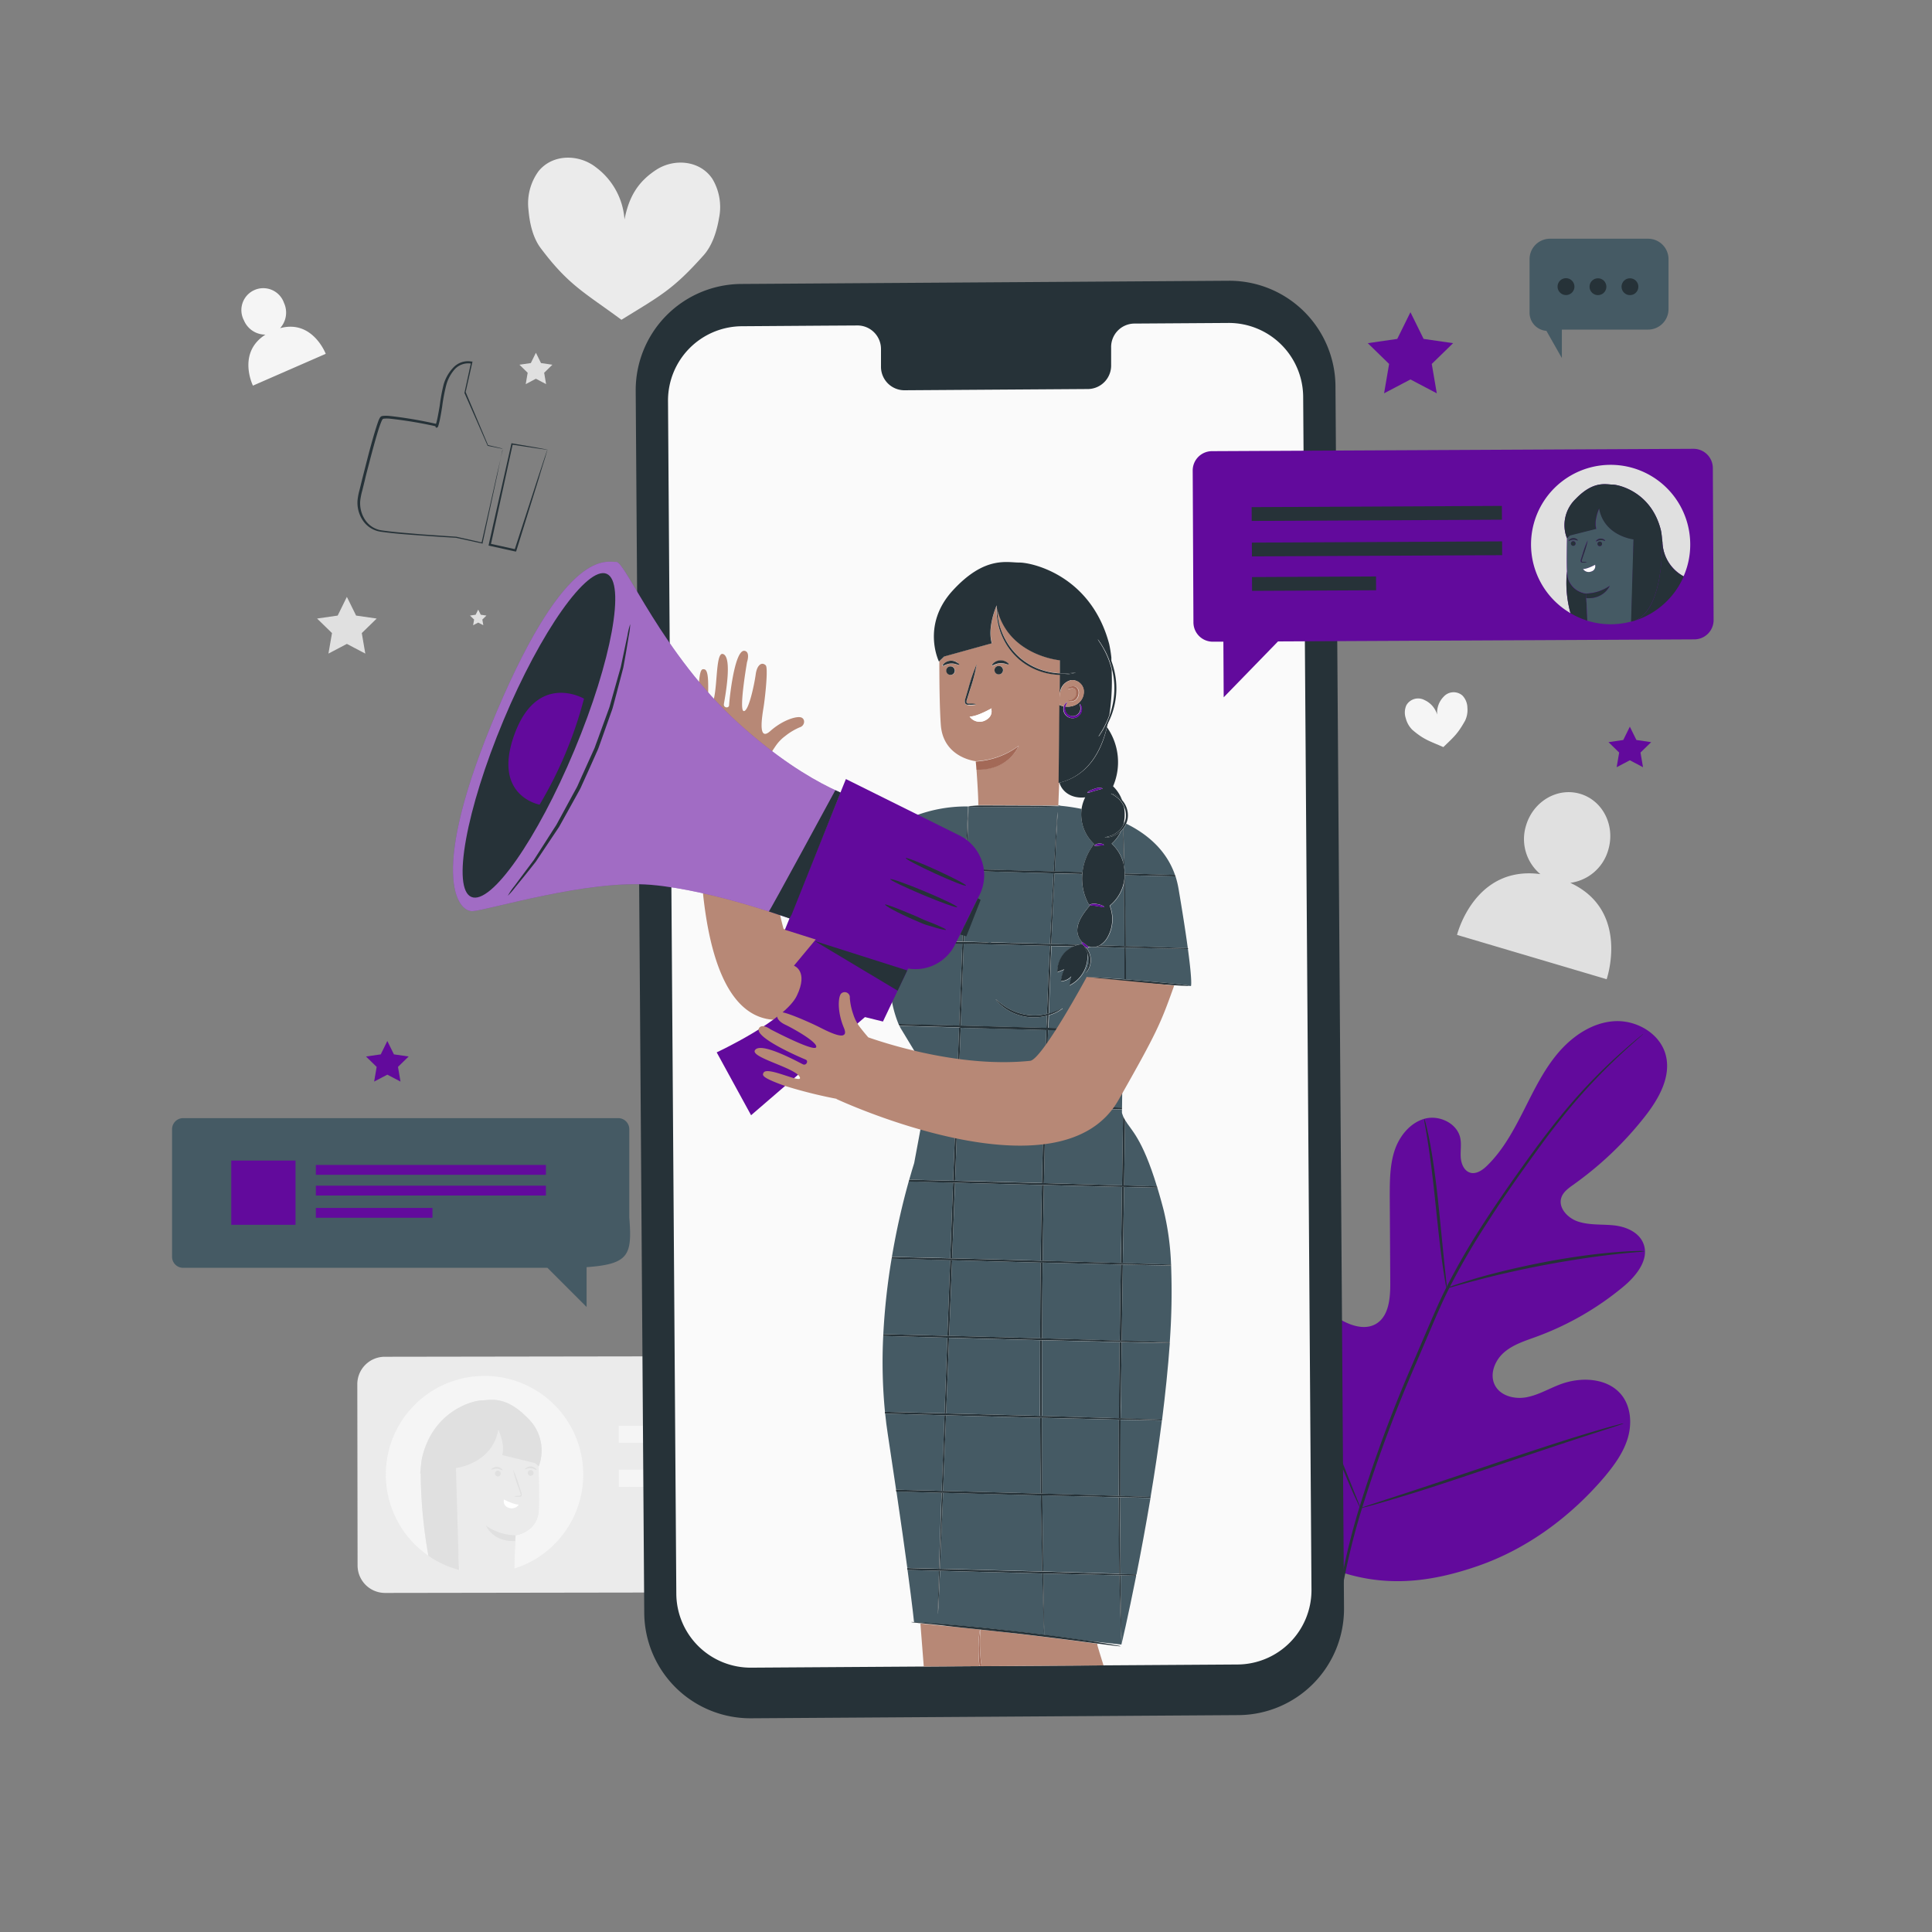 <svg xmlns="http://www.w3.org/2000/svg" viewBox="0 0 500 500"><rect x="0" y="0" width="500" height="500" fill="#808080" stroke="none"/><g id="freepik--background-complete--inject-13"><path d="M184.37,46.3c-3.2-4.82-9.92-5.39-14.59-2.32s-7,6.9-8.16,12.82a18.42,18.42,0,0,0-7.39-13.5c-4.42-3.47-11.21-3.49-14.85,1a14.12,14.12,0,0,0-2.61,10c.3,3.53,1.14,7.22,3.17,9.93,7.25,9.65,11.35,11.48,20.89,18.53,10-6.19,13.24-7.7,21.25-16.68,2.25-2.52,3.4-6.13,4-9.62A14.2,14.2,0,0,0,184.37,46.3Z" style="fill:#ebebeb"></path><path d="M72.49,84.93a6,6,0,0,0,1-6.55,5.67,5.67,0,1,0-10.36,4.53,6,6,0,0,0,5.57,3.69c-7.43,4.71-3.24,13.2-3.24,13.2l18.84-8.23S80.9,82.64,72.49,84.93Z" style="fill:#f5f5f5"></path><path d="M406.39,228.48a11.83,11.83,0,0,0,9.83-8.54c1.86-6.27-1.4-12.76-7.28-14.5s-12.14,1.93-14,8.2a11.82,11.82,0,0,0,3.7,12.58c-17.11-2.3-21.56,15.73-21.56,15.73l38.72,11.47S421.93,235.67,406.39,228.48Z" style="fill:#e0e0e0"></path><path d="M259.24,358a7.1,7.1,0,0,0-7.12-7.1l-152.55.23a7.1,7.1,0,0,0-7.1,7.12l.07,46.9a7.11,7.11,0,0,0,7.12,7.1l132.55-.2,17.57,17.8,0-17.82h2.46a7.1,7.1,0,0,0,7.1-7.12Z" style="fill:#ebebeb"></path><path d="M118.77,406.27l.16,0-.31-5Z" style="fill:#f5f5f5"></path><path d="M125.34,356.09a25.52,25.52,0,0,0-14.46,46.53,124.84,124.84,0,0,1-2-21.28l-.13,0c0-.42.11-1.05.17-1.7h0a23.9,23.9,0,0,1,.31-2.39c2.9-12.33,13.36-14.81,15.44-14.85,2.23,0,6.1-1.37,11.9,4.58a11.59,11.59,0,0,1,2.81,12.53h0c.11,4,.18,8.43.07,11.21-.24,5.88-6,6.62-6,6.62s-.28,5.06-.36,8.61a25.52,25.52,0,0,0-7.72-49.86Z" style="fill:#f5f5f5"></path><path d="M133.32,398.79c-5.74.35-7.54-3.94-7.54-3.94a14,14,0,0,0,7.64,2.49s5.77-.74,6-6.62c.11-2.78,0-7.25-.07-11.21l-1-.87L130,376.57c.62-2.33-.41-5.19-1-6.52l-.06-.05c-1.5,8.83-10.94,9.93-10.94,9.93l.63,21.39.31,5a25.67,25.67,0,0,0,14.13-.36c.08-3.55.36-8.61.36-8.61Zm-4.44-16.69a.75.75,0,1,1,.72-.76A.74.74,0,0,1,128.88,382.1Zm8.5-.16a.75.75,0,1,1,.72-.76A.73.73,0,0,1,137.38,381.94Zm-1.17-2.14a1.87,1.87,0,0,1,1.17-.34,1.89,1.89,0,0,1,1.14.44c.24.21.32.4.27.44s-.64-.36-1.43-.39-1.38.37-1.46.27S136,380,136.21,379.8Zm-3.45.43a30.9,30.9,0,0,1,1.6,4.25l.55,1.68a1.33,1.33,0,0,1,.09.85.5.5,0,0,1-.34.3,1.08,1.08,0,0,1-.34,0,4.93,4.93,0,0,1-1.3-.05,4.86,4.86,0,0,1,1.29-.2c.2,0,.39-.05.43-.19a1.24,1.24,0,0,0-.13-.65l-.57-1.67A29.77,29.77,0,0,1,132.76,380.23Zm1.51,9.16a2.17,2.17,0,0,1-2.61.82,1.71,1.71,0,0,1-1.24-2.09C129.61,387.59,132.66,389.42,134.27,389.39ZM127.45,380a1.9,1.9,0,0,1,1.18-.33,1.84,1.84,0,0,1,1.13.44c.24.2.32.39.28.44s-.64-.37-1.43-.39-1.38.37-1.47.26S127.2,380.15,127.45,380Z" style="fill:#ebebeb"></path><path d="M137.35,380.44a.75.75,0,0,0,0,1.5.73.73,0,0,0,.72-.76A.74.74,0,0,0,137.35,380.44Z" style="fill:#e0e0e0"></path><path d="M137.36,380c.79,0,1.34.49,1.43.39s0-.23-.27-.44a1.89,1.89,0,0,0-1.14-.44,1.87,1.87,0,0,0-1.17.34c-.26.19-.35.37-.31.42S136.57,379.91,137.36,380Z" style="fill:#e0e0e0"></path><path d="M128.85,380.6a.75.75,0,1,0,.75.74A.75.75,0,0,0,128.85,380.6Z" style="fill:#e0e0e0"></path><path d="M128.61,380.12c.79,0,1.34.49,1.43.39s0-.24-.28-.44a1.84,1.84,0,0,0-1.13-.44,1.9,1.9,0,0,0-1.18.33c-.25.19-.35.37-.31.42S127.82,380.08,128.61,380.12Z" style="fill:#e0e0e0"></path><path d="M134.61,386.26a1.24,1.24,0,0,1,.13.65c0,.14-.23.18-.43.19a4.86,4.86,0,0,0-1.29.2,4.93,4.93,0,0,0,1.3.05,1.08,1.08,0,0,0,.34,0,.5.5,0,0,0,.34-.3,1.33,1.33,0,0,0-.09-.85l-.55-1.68a30.9,30.9,0,0,0-1.6-4.25,29.77,29.77,0,0,0,1.28,4.36Z" style="fill:#e0e0e0"></path><path d="M131.66,390.21a2.17,2.17,0,0,0,2.61-.82c-1.61,0-4.66-1.8-3.85-1.27A1.71,1.71,0,0,0,131.66,390.21Z" style="fill:#fff"></path><path d="M125.78,394.85s1.8,4.29,7.54,3.94l.1-1.45A14,14,0,0,1,125.78,394.85Z" style="fill:#e0e0e0"></path><path d="M118,379.93s9.44-1.1,10.94-9.93l.06.05c.58,1.33,1.61,4.19,1,6.52l8.43,2.07,1,.87h0A11.59,11.59,0,0,0,136.57,367c-5.8-5.95-9.67-4.62-11.9-4.58-2.08,0-12.54,2.52-15.44,14.85a23.9,23.9,0,0,0-.31,2.39h0c-.06.65-.12,1.28-.17,1.7l.13,0a124.84,124.84,0,0,0,2,21.28,25.5,25.5,0,0,0,7.89,3.65l-.15-4.95Z" style="fill:#e0e0e0"></path><rect x="160.17" y="368.93" width="80.21" height="4.42" transform="translate(401.1 741.97) rotate(179.91)" style="fill:#f5f5f5"></rect><rect x="160.18" y="380.29" width="80.21" height="4.42" transform="translate(401.15 764.71) rotate(179.91)" style="fill:#f5f5f5"></rect><rect x="200.66" y="391.32" width="39.76" height="4.42" transform="translate(441.66 786.72) rotate(179.91)" style="fill:#f5f5f5"></rect><path d="M378.47,180a3.46,3.46,0,0,0-4.83.28,5.92,5.92,0,0,0-1.7,4.67,6,6,0,0,0-3.31-3.79,3.5,3.5,0,0,0-4.67,1.37,4.65,4.65,0,0,0-.14,3.37,6.39,6.39,0,0,0,1.72,3c3,2.57,4.43,2.87,8,4.45,2.78-2.69,3.69-3.4,5.62-6.83a6.38,6.38,0,0,0,.6-3.35A4.64,4.64,0,0,0,378.47,180Z" style="fill:#f5f5f5"></path><polygon points="138.69 91.29 140.01 93.96 142.96 94.39 140.83 96.47 141.33 99.41 138.69 98.02 136.06 99.41 136.56 96.47 134.43 94.39 137.38 93.96 138.69 91.29" style="fill:#e0e0e0"></polygon><polygon points="89.77 154.47 92.16 159.31 97.49 160.08 93.63 163.84 94.54 169.15 89.77 166.64 85 169.15 85.92 163.84 82.06 160.08 87.39 159.31 89.77 154.47" style="fill:#e0e0e0"></polygon><polygon points="123.76 157.76 124.42 159.09 125.89 159.31 124.83 160.34 125.08 161.81 123.76 161.12 122.44 161.81 122.7 160.34 121.63 159.31 123.1 159.09 123.76 157.76" style="fill:#e0e0e0"></polygon></g><g id="freepik--Plant--inject-13"><path d="M345.26,406.33c-20.6-14.39-25.27-41.1-24.46-65.11.14-4-.3-8.24,1.6-11.75s6.36-5.92,10-4.24c3,1.41,4.27,4.87,5.94,7.73a23.41,23.41,0,0,0,9.4,9c2.55,1.32,5.71,2.13,8.22.74,3.46-1.9,3.87-6.68,3.84-10.67q-.06-11.14-.13-22.29c0-4,0-8.05,1.2-11.83s4-7.3,7.77-8.37,8.48,1.13,9.28,5c.34,1.62,0,3.31.12,5s.88,3.49,2.45,3.95,3.19-.66,4.38-1.83c4.11-4,6.9-9.21,9.51-14.36s5.14-10.44,8.88-14.83,8.9-7.87,14.6-8.19,11.8,3.2,13.24,8.8-1.83,11.33-5.4,15.87a88.91,88.91,0,0,1-18.53,17.66c-1.25.9-2.62,1.86-3.1,3.34-.86,2.65,1.66,5.29,4.28,6.17,3,1,6.19.68,9.3,1s6.48,1.74,7.65,4.68c1.64,4.07-1.77,8.34-5.12,11.14a76.19,76.19,0,0,1-22.56,13c-2.94,1.08-6,2-8.39,4.08s-3.79,5.64-2.36,8.45,5.1,3.71,8.17,3.14,5.82-2.24,8.75-3.34c5.47-2.07,12.55-1.69,16.06,3,2.3,3.11,2.51,7.45,1.34,11.16s-3.53,6.9-6,9.85c-8.78,10.3-20,18.59-32.73,23s-24.48,5.6-37.11,1" style="fill:#620A9C"></path><path d="M344.94,424.13a175.62,175.62,0,0,1,6.51-32.85,358.28,358.28,0,0,1,14.18-38.46l4.24-9.89c1.4-3.24,2.78-6.46,4.33-9.52a179.16,179.16,0,0,1,9.91-17.08c3.42-5.28,6.85-10.17,10.1-14.72s6.36-8.71,9.36-12.4A141.68,141.68,0,0,1,419,272.9c2-1.78,3.54-3.11,4.61-4l1.23-1a2.12,2.12,0,0,1,.44-.32,2.79,2.79,0,0,1-.39.37L423.72,269c-1.05.92-2.58,2.28-4.52,4.09A150.47,150.47,0,0,0,404,289.55c-3,3.69-6,7.87-9.27,12.42s-6.63,9.45-10,14.73a179.77,179.77,0,0,0-9.84,17c-1.54,3.05-2.91,6.23-4.3,9.49l-4.23,9.88a365.11,365.11,0,0,0-14.21,38.36,177.93,177.93,0,0,0-6.64,32.71" style="fill:#263238"></path><path d="M374.41,333.38a8.48,8.48,0,0,1-.39-1.7c-.21-1.1-.46-2.7-.74-4.69-.56-4-1.15-9.48-1.78-15.55s-1.3-11.56-1.92-15.51c-.31-2-.57-3.57-.77-4.67a7.86,7.86,0,0,1-.22-1.74,8.48,8.48,0,0,1,.5,1.68c.28,1.08.63,2.67,1,4.64.75,3.94,1.51,9.44,2.14,15.52s1.15,11.42,1.57,15.57c.2,1.87.37,3.44.5,4.71A7.84,7.84,0,0,1,374.41,333.38Z" style="fill:#263238"></path><path d="M425.66,323.8a10.93,10.93,0,0,1-2,.25c-1.32.12-3.22.27-5.57.55-4.69.5-11.15,1.43-18.23,2.76s-13.44,2.84-18,4.06c-2.29.59-4.13,1.11-5.4,1.47a10.85,10.85,0,0,1-2,.49,10.83,10.83,0,0,1,1.92-.77c1.25-.44,3.07-1,5.34-1.7,4.55-1.34,10.91-2.92,18-4.28s13.6-2.18,18.32-2.56c2.36-.2,4.28-.28,5.6-.31A11.35,11.35,0,0,1,425.66,323.8Z" style="fill:#263238"></path><path d="M352.09,390.33s-.15-.2-.36-.62-.52-1.11-.87-1.85c-.76-1.62-1.79-4-3-6.92-2.47-5.87-5.63-14.09-9-23.2s-6.45-17.36-8.79-23.27c-1.15-2.88-2.1-5.24-2.8-7-.3-.76-.55-1.39-.75-1.91a2.69,2.69,0,0,1-.22-.68,2.8,2.8,0,0,1,.35.62c.24.5.53,1.11.88,1.86.75,1.61,1.78,4,3,6.91,2.47,5.87,5.63,14.09,9,23.21s6.44,17.35,8.79,23.26c1.15,2.88,2.09,5.24,2.8,7,.3.76.55,1.39.75,1.91A3.35,3.35,0,0,1,352.09,390.33Z" style="fill:#263238"></path><path d="M420.19,368.38a2.53,2.53,0,0,1-.68.28l-2,.67-7.3,2.36c-6.15,2-14.63,4.85-24,8s-17.86,6-24.07,7.82c-3.1.94-5.61,1.67-7.36,2.14l-2,.53a2.4,2.4,0,0,1-.71.13,2.77,2.77,0,0,1,.67-.28l2-.66L362,387c6.16-2,14.63-4.85,24-8s17.87-5.95,24.07-7.82c3.1-.94,5.62-1.67,7.37-2.14l2-.53A3.45,3.45,0,0,1,420.19,368.38Z" style="fill:#263238"></path></g><g id="freepik--Icons--inject-13"><path d="M431.81,67.07V80a5.3,5.3,0,0,1-5.3,5.3h-22.3v7.37l-4-7.05h0a4.7,4.7,0,0,1-4.36-4.69V67.07a5.29,5.29,0,0,1,5.29-5.29h25.37A5.29,5.29,0,0,1,431.81,67.07Z" style="fill:#455a64"></path><circle cx="421.83" cy="74.2" r="2.18" style="fill:#263238"></circle><circle cx="413.55" cy="74.2" r="2.18" style="fill:#263238"></circle><path d="M403.1,74.2A2.18,2.18,0,1,0,405.28,72,2.17,2.17,0,0,0,403.1,74.2Z" style="fill:#263238"></path><path d="M130.09,116.06a2.06,2.06,0,0,1-.07.42c-.06.31-.15.73-.26,1.26-.24,1.14-.58,2.78-1,4.87-.92,4.27-2.24,10.39-3.85,17.89l0,.19-.2-.05-6.72-1.46h0c-3-.17-6-.37-9.28-.61s-6.61-.46-10.09-.95A6.71,6.71,0,0,1,94,134.84a8.27,8.27,0,0,1-1.47-5.35,15.9,15.9,0,0,1,.54-2.78c.22-.91.45-1.82.67-2.74l1.42-5.56c.56-2.16,1.14-4.28,1.76-6.37.32-1.05.64-2.08,1-3.09.09-.26.23-.51.35-.77a1.77,1.77,0,0,1,.34-.4,1.7,1.7,0,0,1,.48-.14,8.18,8.18,0,0,1,1.64,0,107.37,107.37,0,0,1,12.12,2.05l.17,0,0,.18a.77.77,0,0,0,0,.15v0s0,0-.14-.08-.14.06-.14,0l0,0a.59.59,0,0,0,.06-.14,6.55,6.55,0,0,0,.2-.67c.12-.47.22-.94.31-1.41.18-.94.35-1.87.5-2.8a44.59,44.59,0,0,1,1-5.41A10.65,10.65,0,0,1,117.44,95a5.19,5.19,0,0,1,4.66-1.42l.19,0-.05.2-1.74,7.75v-.1c2.61,6.18,4.57,10.85,5.79,13.74l-.06,0,2.94.7.71.17.22.07-.25,0-.74-.14-2.91-.6h0v0c-1.25-2.87-3.28-7.51-6-13.67l0,0v-.05c.52-2.37,1.08-4.95,1.69-7.77l.14.23a4.78,4.78,0,0,0-4.25,1.35,10.18,10.18,0,0,0-2.35,4.43,45.67,45.67,0,0,0-1,5.37c-.15.93-.3,1.87-.49,2.82-.09.47-.19,1-.31,1.42a6.68,6.68,0,0,1-.21.73c0,.06,0,.13-.08.2a.59.59,0,0,1-.08.11.32.32,0,0,1-.29.15c-.23-.07-.21-.17-.26-.21s0-.1,0-.13l0-.22.19.22a110.68,110.68,0,0,0-12-2,7.91,7.91,0,0,0-1.54,0,.78.78,0,0,0-.28.08,1.28,1.28,0,0,0-.16.21,7.45,7.45,0,0,0-.32.7c-.39,1-.71,2-1,3-.62,2.07-1.19,4.2-1.76,6.35-.47,1.87-1,3.72-1.41,5.55-.23.92-.45,1.84-.68,2.75a16.6,16.6,0,0,0-.53,2.69,7.78,7.78,0,0,0,1.37,5,6.2,6.2,0,0,0,4.26,2.59c3.43.49,6.81.71,10,1l9.27.64h0l6.71,1.5-.23.15c1.68-7.43,3.06-13.49,4-17.73.49-2.09.87-3.74,1.13-4.89.13-.54.24-1,.31-1.28A3.34,3.34,0,0,1,130.09,116.06Z" style="fill:#263238"></path><path d="M141.7,116.39a6.67,6.67,0,0,1-.67-.07l-1.84-.25-6.69-1,.2-.14c-1.36,6.25-3.32,15.22-5.49,25.2L127,141l-.2-.31,6.66,1.48-.3.17c2.39-7.38,4.49-13.83,6-18.51.76-2.28,1.37-4.13,1.81-5.47.21-.6.37-1.09.51-1.48a2.65,2.65,0,0,1,.2-.53,3,3,0,0,1-.13.48l-.42,1.45c-.41,1.33-1,3.17-1.66,5.45-1.47,4.74-3.5,11.28-5.83,18.77l-.06.22-.23,0-6.66-1.47-.26-.06.06-.25.19-.88,5.65-25.16,0-.17.16,0,6.78,1.18,1.78.33A4.5,4.5,0,0,1,141.7,116.39Z" style="fill:#263238"></path></g><g id="freepik--Stars--inject-13"><polygon points="365.02 80.8 368.43 87.71 376.06 88.81 370.54 94.19 371.84 101.79 365.02 98.2 358.2 101.79 359.5 94.19 353.98 88.81 361.61 87.71 365.02 80.8" style="fill:#620A9C"></polygon><polygon points="421.8 188.06 423.5 191.51 427.32 192.07 424.56 194.76 425.21 198.55 421.8 196.76 418.39 198.55 419.04 194.76 416.28 192.07 420.1 191.51 421.8 188.06" style="fill:#620A9C"></polygon><polygon points="100.24 269.41 101.95 272.87 105.76 273.42 103 276.11 103.65 279.91 100.24 278.12 96.83 279.91 97.48 276.11 94.72 273.42 98.54 272.87 100.24 269.41" style="fill:#620A9C"></polygon></g><g id="freepik--Character--inject-13"><path d="M320.53,443.87l-126.15.82a27.46,27.46,0,0,1-27.65-27.28l-2.21-316.25a27.49,27.49,0,0,1,27.3-27.67L318,72.66A27.47,27.47,0,0,1,345.62,100l2.21,316.25A27.49,27.49,0,0,1,320.53,443.87Z" style="fill:#263238"></path><path d="M317.91,83.58l-24.46.16A6.07,6.07,0,0,0,287.56,90l0,4.43a6.08,6.08,0,0,1-5.9,6.25L234,101a6.07,6.07,0,0,1-6-6.17l0-4.43a6.09,6.09,0,0,0-6-6.17l-8.6.05-21.4.15a19.23,19.23,0,0,0-19.12,19.37l2.15,308.68a19.24,19.24,0,0,0,19.37,19.11l125.89-.82a19.25,19.25,0,0,0,19.12-19.38l-2.15-308.68A19.25,19.25,0,0,0,317.91,83.58Z" style="fill:#fafafa"></path><path d="M280.85,206.35c-3.58.42-6.06-1.53-6.66-3.8l-.07,0-.23,5.91a1.85,1.85,0,0,1,.64.06h0a49.39,49.39,0,0,1,5.39.81A9.87,9.87,0,0,1,280.85,206.35Z" style="fill:none"></path><path d="M291.37,211.71a5.55,5.55,0,0,0-.43-3l0-.07a10.42,10.42,0,0,1,0,4.2l.14,0A5.84,5.84,0,0,0,291.37,211.71Z" style="fill:none"></path><path d="M287.78,173.31l0,.59a59.22,59.22,0,0,1-.6,11.06,21.26,21.26,0,0,0,1.17-7A20.53,20.53,0,0,0,287.78,173.31Z" style="fill:none"></path><path d="M282.17,424.76l1.77.27v-.11l-2.52-.27Z" style="fill:#b78876"></path><path d="M253.48,431.19c0-.25-.06-.51-.08-.75a39.23,39.23,0,0,1-.08-6.43c.06-.75.14-1.34.21-1.73a4.37,4.37,0,0,1,.11-.56c-3.74-.4-7.12-.74-9.88-1l-5.56-.56.87,11.14Z" style="fill:#b78876"></path><path d="M263,422.75c-3.27-.37-6.38-.72-9.28-1,0,.19-.06,1-.09,2.31a46.32,46.32,0,0,0,.29,6.36c0,.26.07.53.11.79l31.56-.21c-.94-3-1.51-4.88-1.6-5.29a2.33,2.33,0,0,1,0-.32l-1.81-.23C277.22,424.48,270.45,423.62,263,422.75Z" style="fill:#b78876"></path><path d="M253.59,424c0-1.32.11-2.12.09-2.31h0a4.37,4.37,0,0,0-.11.56c-.07.39-.15,1-.21,1.73a39.23,39.23,0,0,0,.08,6.43c0,.24.06.5.08.75H254c0-.26-.08-.53-.11-.79A46.32,46.32,0,0,1,253.59,424Z" style="fill:#a36957"></path><path d="M214,242.86l-5.07-5.76.49-.5c-3.69,2.84-6.43,4.57-6.67,3.66-4.43-16.17-3.89-37-3.47-44.94.43-.7.91-1.47,1.49-2.31a10.79,10.79,0,0,1,2.46-2.54,15.94,15.94,0,0,1,3.79-2.26c1.29-.41,1.46-2.15.31-2.54s-4.74.64-8,3.54-2.1-3.8-1.71-6.24,1.22-10.07.56-10.77c-1-1-2.27-.15-2.6,2.31s-1.83,9.75-3.12,9.51.87-12.67.87-12.67.89-2.59-.59-2.91c-2.66-.57-4,12.79-4.05,14.07-.06.88-1.47.68-1.35-.27s2.42-12.37-.29-13c-2.07-.46-1.16,11-2.95,13.13s.2-8.78-1.81-9.15c-.74-.14-1.32-.13-1.56,6.27a140.74,140.74,0,0,0,1,15.43c-1.27,17.61-3.21,71.47,21,68.94,9.94-1,17.13-4.46,22.3-8.48l-10.78-12.26Z" style="fill:#b78876"></path><path d="M270.17,306.19l20.21.59c.09-6.16.18-12.16.27-17.94a8.24,8.24,0,0,1-.29-.84v-.89c-5.82-.14-12.5-.3-19.73-.49Q270.37,296.09,270.17,306.19Z" style="fill:#455a64"></path><path d="M259.5,286.33,247.9,286c-.24,6.3-.48,12.85-.72,19.56l10.69.28,11.78.32c.14-6.73.31-13.27.49-19.57Z" style="fill:#455a64"></path><path d="M289.52,387.5,269.76,387c0,1.71,0,3.4.05,5,.08,5.55.15,10.47.21,14.69l19.7.59c-.05-3.76-.14-8-.16-12.75C289.54,392.32,289.53,390,289.52,387.5Z" style="fill:#455a64"></path><path d="M290.14,417.28c0,2.66.07,4.74.09,6.17,0,.69,0,1.23,0,1.61s0,.55,0,.55,1.68-7.06,3.82-17.82l-4-.09C290,411.43,290.09,414.65,290.14,417.28Z" style="fill:#455a64"></path><path d="M289.93,394.58c0,4.72.06,9,.09,12.76l4.1.13c1.14-5.74,2.41-12.5,3.63-19.8l-7.83-.16Q289.92,391.18,289.93,394.58Z" style="fill:#455a64"></path><path d="M290.13,423.46c0-1.44-.11-3.51-.19-6.18s-.16-5.85-.21-9.58c-5.5-.12-12.22-.28-19.71-.47,0,2.91.08,5.49.11,7.66,0,2.69.07,4.77.09,6.22,0,.69,0,1.23,0,1.61v.39c4.25.54,8.06,1.08,11.19,1.54l2.52.27,6.29.69s0-.19,0-.55S290.16,424.15,290.13,423.46Z" style="fill:#455a64"></path><path d="M299.42,307.06c-3.87-12.66-6.71-14.55-8.26-17.2-.07,5.47-.15,11.13-.24,16.94Z" style="fill:#455a64"></path><path d="M269.32,326.77l-13.12-.35-9.8-.26c-.27,6.74-.52,13.27-.76,19.55l8.92.24,14.62.4C269.2,340,269.25,333.5,269.32,326.77Z" style="fill:#455a64"></path><path d="M290.71,319.68q-.06,3.63-.11,7.2l12.47.41a70.78,70.78,0,0,0-1.89-14c-.57-2.2-1.12-4.15-1.66-5.91l-8.61-.19C290.85,311.3,290.78,315.45,290.71,319.68Z" style="fill:#455a64"></path><path d="M269.64,306.69l-11.79-.31-10.69-.29q-.12,3.23-.24,6.49-.25,6.65-.51,13.07l9.8.25,13.12.36q.06-4.74.13-9.58Q269.55,311.63,269.64,306.69Z" style="fill:#455a64"></path><path d="M290.06,327.27c-5.83-.13-12.7-.3-20.22-.49-.08,6.73-.13,13.27-.16,19.58,7.52.21,14.35.41,20.09.59C289.85,340.61,290,334,290.06,327.27Z" style="fill:#455a64"></path><path d="M290.37,307.19c-5.88-.13-12.74-.3-20.21-.49q-.09,4.94-.18,10-.08,4.85-.13,9.59l20.22.59c0-2.39.07-4.78.12-7.2C290.25,315.44,290.31,311.29,290.37,307.19Z" style="fill:#455a64"></path><path d="M290.76,215.87c.05,1.44.11,3.51.19,6.18,0,.91.06,1.93.08,3,0,.34.05.67.06,1l13,.39c-2.24-6.45-7.23-10.62-12.61-13.27a6.1,6.1,0,0,1-.76,1.27C290.72,214.8,290.74,215.27,290.76,215.87Z" style="fill:#455a64"></path><path d="M290.66,215.88c0-.57,0-1,0-1.38-.06.08-.12.17-.19.25a3.83,3.83,0,0,1-.29.28,9.89,9.89,0,0,1-2.45,3.33,10.24,10.24,0,0,1,3.06,5.16c0-.5,0-1,0-1.47C290.71,219.39,290.68,217.31,290.66,215.88Z" style="fill:#455a64"></path><path d="M249.05,244.19l-17.4-.5c-.22,2-.46,4-.69,6-.2,1.82-.4,3.61-.6,5.36a30.24,30.24,0,0,0,2.19,10l15.68.39C248.52,257.77,248.8,250.64,249.05,244.19Z" style="fill:#455a64"></path><path d="M272.09,244.3l7,.19a7.62,7.62,0,0,1,1.05-.16c-.16-.23-.23-.43-.16-.48a.14.14,0,0,1,.14,0,4.41,4.41,0,0,1-1.33-3.05c0-2.37,1.64-4.47,3.19-6.4a13.73,13.73,0,0,1-1.9-8.18l-7.15-.18c-.2,4.35-.44,9.48-.71,15.3C272.18,242.31,272.14,243.3,272.09,244.3Z" style="fill:#455a64"></path><path d="M261.16,266.29,248.63,266c-.22,6.2-.46,12.74-.72,19.56l11.61.3,10.63.29c.2-6.83.41-13.38.64-19.56Z" style="fill:#455a64"></path><path d="M290.88,212.86c0,.23-.11.45-.17.67a4.6,4.6,0,0,0,.31-.63Z" style="fill:#455a64"></path><path d="M265.86,263.19a13.1,13.1,0,0,1-6.2-2.57,11,11,0,0,1-1.51-1.38,2.22,2.22,0,0,1-.44-.6c.07-.07.78.73,2.17,1.68a13.73,13.73,0,0,0,11.06,2.09c.25-6.32.5-12.23.75-17.62l-12.17-.31-10.09-.28c-.24,6.45-.5,13.58-.78,21.24l12.52.33,9.64.26c0-1.07.08-2.12.12-3.17A13.17,13.17,0,0,1,265.86,263.19Z" style="fill:#455a64"></path><path d="M291.07,226.7c0,1.58.07,3.28.1,5.11.05,3.81.14,8.15.16,12.94v.1c6.78.21,12.32.39,16.07.53-.49-3.65-1.25-8.63-2.41-15.46a24.37,24.37,0,0,0-.76-3.11l-13.14-.3A1.37,1.37,0,0,1,291.07,226.7Z" style="fill:#455a64"></path><path d="M291,253.43c0-2.84,0-5.57,0-8.17l-7.62-.18a3.16,3.16,0,0,1-1,0l-.75,0c.07.09.11.16.08.2s-.26,0-.54-.09a1.05,1.05,0,0,1,.05.19,2.52,2.52,0,0,1,.27.34,5.07,5.07,0,0,1,.22,5.14,3.57,3.57,0,0,1-.47.66c-.14.13-.23.19-.25.17s0-.12.08-.29.19-.4.31-.7a6.11,6.11,0,0,0,.4-2.42,6.33,6.33,0,0,0-.33-1.69,8.38,8.38,0,0,1-4.66,8.49l.5-2.34a3.67,3.67,0,0,1-2.68,1.23,9,9,0,0,1,.88-3.05l-1.81.73a7.25,7.25,0,0,1,1.93-5.09,7.06,7.06,0,0,1,2.22-1.57l-5.7-.15c-.22,5.36-.45,11.22-.67,17.49.35-.09.68-.19,1-.3,1.59-.55,2.49-1.14,2.53-1.06s-.18.21-.58.47a11,11,0,0,1-1.82.94c-.34.14-.72.27-1.13.4,0,1.09-.08,2.18-.11,3.3l19.37.56.17-12.68h0c-5.68-.5-9.85-.95-9.84-1.07S285.25,253,291,253.43Z" style="fill:#455a64"></path><path d="M291.38,253.46l3,.25c7.38.62,13.35,1.23,13.34,1.38a2.91,2.91,0,0,1-.76,0l1.26.09s.41-.71-.79-9.59c-3.75-.06-9.3-.18-16.1-.34C291.36,247.87,291.37,250.61,291.38,253.46Z" style="fill:#455a64"></path><path d="M249.45,243.69l10.09.26,12.17.34c.05-1,.1-2,.14-3,.28-5.81.55-10.94.78-15.29l-4.55-.12-18-.5c-.13,3.78-.28,8.07-.44,12.81C249.59,240,249.52,241.82,249.45,243.69Z" style="fill:#455a64"></path><path d="M234,224.55c4.67.1,10,.23,15.84.38.15-3.58.28-6.69.39-9.24s.21-4.71.28-6.13l0-.85a37.28,37.28,0,0,0-14.89,2.9c-.27,2.09-.61,4.78-1,8C234.43,221.12,234.21,222.79,234,224.55Z" style="fill:#455a64"></path><path d="M248.21,265.93l-15.44-.44a8.68,8.68,0,0,0,.46.85l7.48,12.36-1.22,6.6,8,.2C247.71,278.68,248,272.14,248.21,265.93Z" style="fill:#455a64"></path><path d="M270.65,286.12l19.73.56.25-19.65c-5.77-.13-12.33-.3-19.38-.48C271,272.73,270.84,279.28,270.65,286.12Z" style="fill:#455a64"></path><path d="M246.4,312.56q.14-3.27.25-6.49l-11.47-.32a187,187,0,0,0-4.35,19.51l15.09.37Q246.16,319.21,246.4,312.56Z" style="fill:#455a64"></path><path d="M279.91,209.35a49.39,49.39,0,0,0-5.39-.81,3.31,3.31,0,0,1-.93.13c-.61,0-1.48.09-2.57.12-2.17.08-5.16.11-8.47.1l-8.47-.06c-2,0-3.23,0-3.46-.1,0,.25,0,.53,0,.84,0,1.42-.1,3.48-.18,6.13s-.2,5.66-.32,9.23l18,.47,4.57.12c.15-2.65.29-5,.41-7,.17-2.68.3-4.76.39-6.2.05-.7.09-1.23.11-1.61s.06-.55.06-.55,0,.19,0,.55,0,.92-.07,1.61c-.06,1.44-.16,3.53-.29,6.21-.09,2-.2,4.35-.32,7l7.18.2a14.29,14.29,0,0,1,3-7.3A10.46,10.46,0,0,1,279.91,209.35Z" style="fill:#455a64"></path><path d="M291,244.75c0-4.79-.06-9.13-.08-12.93,0-1.2,0-2.32,0-3.41a10.52,10.52,0,0,1-3.67,6,9.42,9.42,0,0,1-.47,8,5.54,5.54,0,0,1-2.08,2.24l6.33.19Z" style="fill:#455a64"></path><path d="M243.79,420.33c4.93.4,11.73,1,19.23,1.91,2.49.28,4.89.58,7.19.87q0-.14,0-.39c0-.38,0-.92-.06-1.61-.05-1.44-.11-3.53-.19-6.21-.07-2.17-.13-4.76-.2-7.67L252,406.77l-8.72-.24c0,1-.09,2-.12,2.9-.12,2.65-.22,4.71-.28,6.13q-.06,1-.09,1.59c0,.36-.05.54-.05.54s0-.18,0-.54,0-.91,0-1.59c.05-1.43.11-3.49.19-6.13,0-.9.06-1.88.09-2.91l-8.15-.22c1.34,9.93,1.68,13.48,1.68,13.48l1.06.11.36,0C239.33,420,241.32,420.13,243.79,420.33Z" style="fill:#455a64"></path><path d="M247.43,286l-8-.22L236.59,301c-.34,1.08-.78,2.53-1.28,4.3l11.36.28C246.93,298.85,247.19,292.31,247.43,286Z" style="fill:#455a64"></path><path d="M290,367.43c-.06,7.06-.1,13.68-.1,19.72l7.87.26c1.06-6.3,2.07-13,2.93-19.77C298,367.6,294.38,367.53,290,367.43Z" style="fill:#455a64"></path><path d="M243,406c.17-5,.39-11.47.65-19.12l0-.54L232,386c1.23,8.34,2.14,14.82,2.81,19.77Z" style="fill:#455a64"></path><path d="M289.56,367.42c-5.62-.12-12.39-.28-19.92-.47,0,7.05.06,13.61.11,19.6,7.55.21,14.28.41,19.77.59C289.5,381.1,289.51,374.48,289.56,367.42Z" style="fill:#455a64"></path><path d="M244.45,365.77c.22-6.15.46-12.69.72-19.56l-16.59-.47a133.8,133.8,0,0,0,.45,19.64Z" style="fill:#455a64"></path><path d="M243.71,385.84c.22-5.9.46-12.45.72-19.56l-15.35-.43c.18,1.73.39,3.46.66,5.19.81,5.36,1.53,10.17,2.17,14.5Z" style="fill:#455a64"></path><path d="M252.9,366.51l-8.06-.22c-.28,7.11-.53,13.66-.76,19.56l7.18.19,18.1.5c-.08-6-.14-12.56-.17-19.6Z" style="fill:#455a64"></path><path d="M269.37,387l-18.13-.47-7.18-.2c0,.18,0,.37,0,.55-.32,7.64-.58,14.09-.79,19.11l8.71.23,17.76.48c-.1-4.22-.19-9.13-.28-14.67C269.42,390.44,269.39,388.75,269.37,387Z" style="fill:#455a64"></path><path d="M290.59,327.28c-.1,6.76-.2,13.34-.29,19.69,5.17.16,9.42.3,12.43.41a179,179,0,0,0,.35-19.84Z" style="fill:#455a64"></path><path d="M290.29,347.35c-.07,4.65-.14,9.18-.2,13.56,0,2.09,0,4.13-.06,6.15,4.37.13,8,.26,10.72.36.84-6.65,1.53-13.35,2-19.82C299.7,347.56,295.46,347.47,290.29,347.35Z" style="fill:#455a64"></path><path d="M269.17,346.85l-14.62-.38-8.93-.24c-.27,6.86-.52,13.4-.76,19.55l8,.21,16.27.45C269.16,360.25,269.15,353.69,269.17,346.85Z" style="fill:#455a64"></path><path d="M245.18,345.7c.24-6.28.48-12.82.72-19.56l-15.15-.43a172.68,172.68,0,0,0-2.15,19.58Z" style="fill:#455a64"></path><path d="M289.76,347.34c-5.73-.13-12.56-.29-20.09-.48,0,6.84,0,13.4,0,19.59l19.92.59c0-2,0-4.05.05-6.14C289.65,356.53,289.7,352,289.76,347.34Z" style="fill:#455a64"></path><path d="M233.57,224.54c.24-1.78.47-3.45.69-5,.44-3.15.83-5.79,1.14-7.82a27.37,27.37,0,0,0-9.61,7c-1.73,2-3.36,3.83-4.89,5.54C224.09,224.33,228.4,224.42,233.57,224.54Z" style="fill:#455a64"></path><path d="M230.45,249.64q.35-3,.69-6c-6.84-.21-12.63-.39-16.9-.54L225,255.4l.95,1.07,4.2-4.4C230.26,251.26,230.35,250.45,230.45,249.64Z" style="fill:#455a64"></path><path d="M214,242.86c4.3.08,10.21.21,17.2.38.8-6.76,1.6-13,2.32-18.31-5.26-.16-9.63-.3-12.82-.42-5.83,6.5-9.94,10.73-11.28,12.09l-.49.5Z" style="fill:#455a64"></path><path d="M231.71,243.25c5.25.12,11.11.27,17.36.43.07-1.87.14-3.71.21-5.47.2-4.74.38-9,.53-12.8L233.94,225C233.27,230.26,232.5,236.49,231.71,243.25Z" style="fill:#455a64"></path><path d="M269.84,326.78h-.52c-.07,6.73-.12,13.27-.14,19.58h.5C269.71,340.05,269.76,333.51,269.84,326.78Z" style="fill:#263238"></path><path d="M270.93,262.86c0,1.05-.08,2.1-.12,3.17h.46c0-1.12.07-2.21.11-3.3Z" style="fill:#263238"></path><path d="M270.79,266.54c-.23,6.18-.44,12.73-.64,19.56l.5,0c.19-6.84.39-13.39.6-19.57Z" style="fill:#263238"></path><path d="M270.14,286.61c-.18,6.3-.35,12.84-.49,19.57h.52q.21-10.1.47-19.57Z" style="fill:#263238"></path><path d="M273.56,212.32c0-.69.05-1.23.07-1.61s0-.55,0-.55,0,.18-.06.55-.06.91-.11,1.61c-.09,1.44-.22,3.52-.39,6.2-.12,2-.26,4.35-.41,7H273c.12-2.65.23-5,.32-7C273.4,215.85,273.5,213.76,273.56,212.32Z" style="fill:#263238"></path><path d="M271.71,244.29h.38c.05-1,.09-2,.13-3,.27-5.82.51-10.95.71-15.3h-.3c-.23,4.35-.5,9.48-.78,15.29C271.81,242.29,271.76,243.29,271.71,244.29Z" style="fill:#263238"></path><path d="M270.16,306.7h-.52q-.09,4.94-.18,10-.07,4.85-.13,9.58l.52,0q.06-4.74.13-9.59Q270.07,311.64,270.16,306.7Z" style="fill:#263238"></path><path d="M270.94,262.41l.46-.12c.22-6.27.45-12.13.67-17.49h-.38C271.44,250.18,271.19,256.09,270.94,262.41Z" style="fill:#263238"></path><path d="M269.67,346.86h-.5c0,6.84,0,13.4,0,19.59h.46C269.63,360.26,269.64,353.7,269.67,346.86Z" style="fill:#263238"></path><path d="M269.19,366.94c0,7,.09,13.61.17,19.6h.39c-.05-6-.09-12.55-.11-19.6Z" style="fill:#263238"></path><path d="M270.22,421.11c0-1.45-.05-3.53-.09-6.22,0-2.17-.07-4.75-.11-7.66h-.29c.07,2.91.13,5.5.2,7.67.08,2.68.14,4.77.19,6.21,0,.69.05,1.23.06,1.61q0,.25,0,.39h0v-.39C270.23,422.34,270.23,421.8,270.22,421.11Z" style="fill:#263238"></path><path d="M269.76,387h-.39c0,1.72.05,3.41.07,5,.09,5.54.18,10.45.28,14.67h.3c-.06-4.22-.13-9.14-.21-14.69C269.79,390.44,269.77,388.75,269.76,387Z" style="fill:#263238"></path><path d="M290.92,306.8c.09-5.81.17-11.47.24-16.94a8.09,8.09,0,0,1-.51-1c-.09,5.78-.18,11.78-.27,17.94Z" style="fill:#263238"></path><path d="M290.91,307.2h-.54c-.06,4.1-.12,8.25-.18,12.48-.05,2.42-.09,4.81-.12,7.2h.53q0-3.57.11-7.2C290.78,315.45,290.85,311.3,290.91,307.2Z" style="fill:#263238"></path><path d="M291,244.75v.09h.37v-.1c0-4.79-.11-9.13-.16-12.94,0-1.83-.06-3.53-.1-5.11a11,11,0,0,1-.22,1.71c0,1.09,0,2.21,0,3.41C290.9,235.62,291,240,291,244.75Z" style="fill:#263238"></path><path d="M291,253.43l.41,0c0-2.85,0-5.59-.05-8.19H291C291,247.86,291,250.59,291,253.43Z" style="fill:#263238"></path><path d="M290.76,215.87c0-.6,0-1.07-.05-1.44l-.06.07c0,.36,0,.81,0,1.38,0,1.43,0,3.51.09,6.17,0,.47,0,1,0,1.47A11.32,11.32,0,0,1,291,225c0-1.05,0-2.07-.08-3C290.87,219.38,290.81,217.31,290.76,215.87Z" style="fill:#263238"></path><path d="M290.59,327.28h-.53c-.11,6.75-.21,13.34-.29,19.68l.53,0C290.39,340.62,290.49,334,290.59,327.28Z" style="fill:#263238"></path><path d="M290.23,423.45c0-1.43-.05-3.51-.09-6.17s-.1-5.85-.12-9.58h-.29c0,3.73.13,6.95.21,9.58s.15,4.74.19,6.18c0,.69.05,1.22.06,1.6s0,.55,0,.55,0-.19,0-.55S290.24,424.14,290.23,423.45Z" style="fill:#263238"></path><path d="M290,367.43h-.46c-.05,7.06-.06,13.68,0,19.72h.4C289.92,381.11,290,374.49,290,367.43Z" style="fill:#263238"></path><path d="M289.92,387.51h-.4c0,2.45,0,4.82,0,7.08,0,4.72.11,9,.16,12.75h.3c0-3.77-.1-8-.09-12.76Q289.92,391.19,289.92,387.51Z" style="fill:#263238"></path><path d="M290.29,347.35h-.53c-.06,4.65-.11,9.19-.15,13.56,0,2.09,0,4.13-.05,6.14l.47,0c0-2,0-4.06.06-6.15C290.15,356.53,290.22,352,290.29,347.35Z" style="fill:#263238"></path><path d="M246.4,326.16l-.5,0c-.24,6.74-.48,13.28-.72,19.56h.46C245.88,339.43,246.13,332.9,246.4,326.16Z" style="fill:#263238"></path><path d="M249.07,243.68h.38c.07-1.87.14-3.71.2-5.46.16-4.74.31-9,.44-12.81h-.28c-.15,3.78-.33,8.06-.53,12.8C249.21,240,249.14,241.81,249.07,243.68Z" style="fill:#263238"></path><path d="M247.43,286c-.24,6.31-.5,12.85-.76,19.56l.51,0c.24-6.71.48-13.26.72-19.56Z" style="fill:#263238"></path><path d="M248.21,265.93c-.24,6.21-.5,12.75-.76,19.57h.46c.26-6.82.5-13.36.72-19.56Z" style="fill:#263238"></path><path d="M250.22,215.69c-.11,2.55-.24,5.66-.39,9.24h.27c.12-3.57.23-6.68.32-9.23s.14-4.71.18-6.13c0-.31,0-.59,0-.84l-.05,0h0l0,.85C250.43,211,250.34,213,250.22,215.69Z" style="fill:#263238"></path><path d="M249.05,244.19c-.25,6.45-.53,13.58-.82,21.24h.42c.28-7.66.54-14.79.78-21.24Z" style="fill:#263238"></path><path d="M247.16,306.09l-.51,0q-.12,3.23-.25,6.49-.24,6.65-.48,13.07l.49,0q.26-6.43.51-13.07Q247,309.31,247.16,306.09Z" style="fill:#263238"></path><path d="M244.06,386.36h-.37l0,.54c-.26,7.65-.48,14.1-.65,19.12h.23c.21-5,.47-11.47.79-19.11C244.05,386.73,244.05,386.54,244.06,386.36Z" style="fill:#263238"></path><path d="M244.43,366.28c-.26,7.11-.5,13.66-.72,19.56h.37c.23-5.9.48-12.45.76-19.56Z" style="fill:#263238"></path><path d="M245.17,346.21c-.26,6.87-.5,13.41-.72,19.56h.41c.24-6.15.49-12.69.76-19.55Z" style="fill:#263238"></path><path d="M242.91,409.43c-.08,2.64-.14,4.7-.19,6.13q0,1,0,1.59c0,.36,0,.54,0,.54s0-.18.05-.54,0-.91.09-1.59c.06-1.42.16-3.48.28-6.13,0-.89.08-1.88.12-2.9H243C243,407.55,242.94,408.53,242.91,409.43Z" style="fill:#263238"></path><path d="M233.57,224.54H234c.22-1.76.44-3.43.63-5,.42-3.19.76-5.88,1-8l-.25.11c-.31,2-.7,4.67-1.14,7.82C234,221.09,233.81,222.76,233.57,224.54Z" style="fill:#263238"></path><path d="M231.65,243.69h-.51q-.34,2.91-.69,6c-.1.81-.19,1.62-.28,2.43l.1-.1s0,1.25.09,3.08c.2-1.75.4-3.54.6-5.36C231.19,247.66,231.43,245.65,231.65,243.69Z" style="fill:#263238"></path><path d="M233.94,225l-.43,0c-.72,5.32-1.52,11.55-2.32,18.31h.52C232.5,236.49,233.27,230.26,233.94,225Z" style="fill:#263238"></path><path d="M291.09,226.51l13.14.3-.15-.38-13-.39C291.09,226.19,291.1,226.35,291.09,226.51Z" style="fill:#263238"></path><path d="M233.51,224.93l.43,0,15.87.46h.28l18,.5,4.55.12h.3l7.15.18c0-.17,0-.34.05-.5l-7.18-.2h-.29l-4.57-.12-18-.47h-.27c-5.82-.15-11.17-.28-15.84-.38h-.42c-5.17-.12-9.48-.21-12.67-.26l-.21.23C223.88,224.63,228.25,224.77,233.51,224.93Z" style="fill:#263238"></path><path d="M259.52,244.48l12.17.31h.38l5.7.15a7.13,7.13,0,0,1,1.32-.46l-7-.19h-.38L259.54,244l-10.09-.26h-.38c-6.25-.16-12.11-.31-17.36-.43h-.52c-7-.17-12.9-.3-17.2-.38l.25.28c4.27.15,10.06.33,16.9.54h.51l17.4.5h.38Z" style="fill:#263238"></path><path d="M281.57,245l.75,0a4,4,0,0,1-1.11-.39A3,3,0,0,1,281.57,245Z" style="fill:#263238"></path><path d="M291,244.84l-6.33-.19a3.71,3.71,0,0,1-.87.36,3.07,3.07,0,0,1-.42.07l7.62.18h.37c6.8.16,12.35.28,16.1.34l0-.23c-3.75-.14-9.29-.32-16.07-.53Z" style="fill:#263238"></path><path d="M248.63,266l12.53.34,9.63.25h.46c7.05.18,13.61.35,19.38.48v-.43L271.27,266h-.46l-9.64-.26-12.52-.33h-.42L232.55,265c.07.16.14.3.22.45l15.44.44Z" style="fill:#263238"></path><path d="M247.9,286l11.6.31,10.64.28h.5c7.23.19,13.91.35,19.73.49v-.43l-19.73-.56-.5,0-10.63-.29-11.61-.3h-.46l-8-.2-.09.48,8,.22Z" style="fill:#263238"></path><path d="M247.16,306.09l10.69.29,11.79.31h.52c7.47.19,14.33.36,20.21.49h.54l8.61.19c0-.11-.06-.22-.1-.33l-8.5-.26-.54,0-20.21-.59h-.52l-11.78-.32-10.69-.28-.51,0-11.36-.28c-.05.15-.09.31-.13.47l11.47.32Z" style="fill:#263238"></path><path d="M246.4,326.16l9.8.26,13.12.35h.52c7.52.19,14.39.36,20.22.49h.53l12.49.26a2.09,2.09,0,0,1,0-.25l-12.47-.41h-.53l-20.22-.59-.52,0-13.12-.36-9.8-.25-.49,0-15.09-.37c0,.15-.05.3-.08.45l15.15.43Z" style="fill:#263238"></path><path d="M245.17,346.21l.45,0,8.93.24,14.62.38h.5c7.53.19,14.36.35,20.09.48h.53c5.17.12,9.41.21,12.43.25v-.22c-3-.11-7.26-.25-12.43-.41l-.53,0c-5.74-.18-12.57-.38-20.09-.59h-.5l-14.62-.4-8.92-.24h-.46l-16.58-.41c0,.15,0,.3,0,.45Z" style="fill:#263238"></path><path d="M244.43,366.28h.41l8.06.22,16.29.43h.45c7.53.19,14.3.35,19.92.47H290c4.36.1,8,.17,10.7.21l0-.22c-2.71-.1-6.35-.23-10.72-.36l-.47,0-19.92-.59h-.46L252.91,366l-8-.21h-.41L229,365.38c0,.16,0,.31.05.47Z" style="fill:#263238"></path><path d="M243.69,386.35h.37l7.18.2,18.13.47h.39l19.76.46h.4l7.83.16a2.34,2.34,0,0,0,0-.26l-7.87-.26h-.4c-5.49-.18-12.22-.38-19.77-.59h-.39l-18.1-.5-7.18-.19h-.37l-11.8-.3.07.49Z" style="fill:#263238"></path><path d="M243,406.52h.23l8.72.24,17.78.46H270c7.49.19,14.21.35,19.71.47H290l4,.09c0-.11,0-.21.07-.32l-4.1-.13h-.3l-19.7-.59h-.3L252,406.25l-8.71-.23H243l-8.23-.21.06.5Z" style="fill:#263238"></path><path d="M254.08,208.83l8.47.06c3.31,0,6.3,0,8.47-.1,1.09,0,2-.08,2.57-.12a3.31,3.31,0,0,0,.93-.13h0a1.85,1.85,0,0,0-.64-.06v.05l-19.38-.08h-.43c-1.09,0-2,.08-2.57.13a3.44,3.44,0,0,0-.94.12h0l.05,0C250.85,208.79,252.12,208.81,254.08,208.83Z" style="fill:#263238"></path><path d="M265.93,262.67a14,14,0,0,1-6.05-2.35c-1.39-.95-2.1-1.75-2.17-1.68a2.22,2.22,0,0,0,.44.6,11,11,0,0,0,1.51,1.38,13,13,0,0,0,11.27,2.24l.45-.12c.41-.13.79-.26,1.13-.4a11,11,0,0,0,1.82-.94c.4-.26.6-.44.58-.47s-.94.51-2.53,1.06c-.3.11-.63.21-1,.3l-.46.12A14,14,0,0,1,265.93,262.67Z" style="fill:#263238"></path><path d="M307.72,255.09c0-.15-6-.76-13.34-1.38l-3-.25-.41,0c-5.72-.45-10-.7-10-.58s4.16.57,9.84,1.07l3.5.31c5.84.49,10.8.83,12.62.88A2.91,2.91,0,0,0,307.72,255.09Z" style="fill:#263238"></path><path d="M274.19,202.55c.6,2.27,3.08,4.22,6.66,3.8a9.87,9.87,0,0,0-.94,3,10.46,10.46,0,0,0,3.23,9.08,14.29,14.29,0,0,0-3,7.3c0,.16,0,.33-.05.5a13.73,13.73,0,0,0,1.9,8.18c-1.55,1.93-3.17,4-3.19,6.4a4.41,4.41,0,0,0,1.33,3.05,3.58,3.58,0,0,1,.8.56l.29.25a4,4,0,0,0,1.11.39,3.16,3.16,0,0,0,1,0,3.07,3.07,0,0,0,.42-.07,3.71,3.71,0,0,0,.87-.36,5.54,5.54,0,0,0,2.08-2.24,9.42,9.42,0,0,0,.47-8,10.52,10.52,0,0,0,3.67-6,11,11,0,0,0,.22-1.71,1.37,1.37,0,0,0,0-.19c0-.16,0-.32,0-.47,0-.34,0-.67-.06-1a11.32,11.32,0,0,0-.25-1.51,10.24,10.24,0,0,0-3.06-5.16,9.89,9.89,0,0,0,2.45-3.33,6,6,0,0,1-1.88,1.28,5.05,5.05,0,0,1-1.74.41,2.45,2.45,0,0,1-.49,0c-.11,0-.17,0-.17,0s.06,0,.17-.06.26,0,.46-.09a6.24,6.24,0,0,0,3.58-2.09,5.26,5.26,0,0,0,.61-.9c.06-.22.13-.44.17-.67a10.42,10.42,0,0,0,0-4.2,6.39,6.39,0,0,0-1.4-2,11.46,11.46,0,0,0-1.94-1.31s.06,0,.17,0a2.29,2.29,0,0,1,.47.13,4.9,4.9,0,0,1,1.55.9,5.54,5.54,0,0,1,.72.73,9.6,9.6,0,0,0-2.36-3.66,15.76,15.76,0,0,0-1.57-15.29C285,194.63,281.5,200.79,274.19,202.55Zm11.47,16.11c0,.14-.57.12-1.2.18s-1.16.14-1.21,0,.44-.48,1.17-.53S285.7,218.52,285.66,218.66Zm-1.82,15.82c-1-.16-1.91-.17-1.93-.32a2.89,2.89,0,0,1,2-.2c1.12.17,1.92.64,1.86.77S284.88,234.63,283.84,234.48Zm-.57-30.34a3.11,3.11,0,0,1,2.09-.12c0,.15-.89.31-1.95.62s-1.9.65-2,.52S282.14,204.46,283.27,204.14Z" style="fill:#263238"></path><path d="M258.53,161.11a17.49,17.49,0,0,0,1.76,4.53,16.26,16.26,0,0,0,1.6,2.38,16.45,16.45,0,0,0,2.13,2.22,17.9,17.9,0,0,0,2.52,1.76,16.84,16.84,0,0,0,2.61,1.2,17.58,17.58,0,0,0,4.75,1l.44,0,0-3.36s-13.49-1.18-16.33-13.58c0,.15,0,.33,0,.54A18.28,18.28,0,0,0,258.53,161.11Z" style="fill:#b78876"></path><path d="M273.89,208.48l.23-5.91-.07,0,.2-20.19,0-.05a12.4,12.4,0,0,1,.07-2.92l.05-4.83h-.45a16.93,16.93,0,0,1-10.2-4,17.44,17.44,0,0,1-2.19-2.29,16.34,16.34,0,0,1-1.62-2.47,16.54,16.54,0,0,1-1.7-4.68,14.61,14.61,0,0,1-.31-3.34,8.34,8.34,0,0,1,.06-.91.25.25,0,0,0,0-.08s0,0,0-.05l-.08.08c-.79,2-2.17,6.21-1.16,9.6l-12.26,3.39-1.36,1.31c0,5.8.09,12.36.38,16.42.6,8.61,9.08,9.44,9.08,9.44a20.55,20.55,0,0,0,11.09-4s-2.46,6.36-10.88,6.09l-.21-2.12s.69,9.1.62,11.39h1.37l19.38.08Zm-27.83-33.81a1.1,1.1,0,0,1,0-2.2,1.1,1.1,0,0,1,0,2.2Zm2.1-2.59c-.12.16-1-.42-2.15-.33s-1.95.78-2.09.64,0-.34.39-.66A2.77,2.77,0,0,1,246,171a2.74,2.74,0,0,1,1.73.44C248.07,171.75,248.22,172,248.16,172.08Zm2.11,10.34a.73.73,0,0,1-.5-.43,1.93,1.93,0,0,1,.1-1.25c.23-.79.47-1.62.73-2.49a44.37,44.37,0,0,1,2.16-6.28,43.37,43.37,0,0,1-1.68,6.44c-.27.86-.53,1.68-.77,2.47a1.69,1.69,0,0,0-.16,1c.06.21.34.25.64.27a7.21,7.21,0,0,1,1.89.23,6.88,6.88,0,0,1-1.9.13A1.9,1.9,0,0,1,250.27,182.42Zm4.52,4.11a3.17,3.17,0,0,1-3.85-1.08c2.36,0,6.74-2.84,5.58-2C256.52,183.42,257.25,185.43,254.79,186.53Zm3.73-12a1.1,1.1,0,0,1,0-2.2,1.1,1.1,0,0,1,0,2.2ZM261,172c-.12.16-1-.42-2.15-.33s-1.95.78-2.09.64.05-.35.39-.66a2.78,2.78,0,0,1,1.65-.7,2.81,2.81,0,0,1,1.73.45C260.9,171.61,261.05,171.87,261,172Z" style="fill:#b78876"></path><path d="M246,172.47a1.1,1.1,0,1,0,1.09,1.09A1.09,1.09,0,0,0,246,172.47Z" style="fill:#263238"></path><path d="M247.69,171.48A2.74,2.74,0,0,0,246,171a2.77,2.77,0,0,0-1.65.69c-.35.32-.45.6-.39.66s.93-.56,2.09-.64,2,.49,2.15.33S248.07,171.75,247.69,171.48Z" style="fill:#263238"></path><path d="M258.5,172.34a1.1,1.1,0,1,0,1.08,1.09A1.09,1.09,0,0,0,258.5,172.34Z" style="fill:#263238"></path><path d="M260.52,171.35a2.81,2.81,0,0,0-1.73-.45,2.78,2.78,0,0,0-1.65.7c-.34.31-.45.59-.39.66s.93-.56,2.09-.64,2,.49,2.15.33S260.9,171.61,260.52,171.35Z" style="fill:#263238"></path><path d="M250.79,182.1c-.3,0-.58-.06-.64-.27a1.69,1.69,0,0,1,.16-1c.24-.79.5-1.61.77-2.47a43.37,43.37,0,0,0,1.68-6.44,44.37,44.37,0,0,0-2.16,6.28c-.26.87-.5,1.7-.73,2.49a1.93,1.93,0,0,0-.1,1.25.73.73,0,0,0,.5.43,1.9,1.9,0,0,0,.51,0,6.88,6.88,0,0,0,1.9-.13A7.21,7.21,0,0,0,250.79,182.1Z" style="fill:#263238"></path><path d="M250.94,185.45a3.17,3.17,0,0,0,3.85,1.08c2.46-1.1,1.73-3.11,1.73-3.11C257.68,182.61,253.3,185.43,250.94,185.45Z" style="fill:#fff"></path><path d="M263.61,193.08a20.55,20.55,0,0,1-11.09,4l.21,2.12C261.15,199.44,263.61,193.08,263.61,193.08Z" style="fill:#a36957"></path><path d="M256.68,166.49c-1-3.39.37-7.63,1.16-9.6l.08-.08s0,0,0,.05a.75.75,0,0,1,.05-.23s0,.11,0,.31,0,.23,0,.37c2.84,12.4,16.33,13.58,16.33,13.58l0,3.36a17.56,17.56,0,0,0,2.85-.07c.39,0,.69-.09.9-.11s.32,0,.32,0a1.2,1.2,0,0,1-.3.11,8.49,8.49,0,0,1-.89.2,14.59,14.59,0,0,1-2.89.22l-.05,4.83a7.32,7.32,0,0,1,.24-.92,3.64,3.64,0,0,1,2.73-2.49,3.05,3.05,0,0,1,3.22,2.46,3.78,3.78,0,0,1-1.81,3.79,4.7,4.7,0,0,1-3,.57c0,.06,0,.1,0,.16a2,2,0,0,0,.28,1.4,2,2,0,0,0,3.05.41,2,2,0,0,0,.65-1.27,4.21,4.21,0,0,0-.2-1.4s.56.4.57,1.42a2.28,2.28,0,0,1-.69,1.6,2.39,2.39,0,0,1-3.79-.51,2.28,2.28,0,0,1-.23-1.73.69.69,0,0,1,0-.13,5.6,5.6,0,0,1-1-.28l-.1-.11-.2,20.19.07,0,.07,0c7.31-1.76,10.76-7.92,12.36-14.36.1-.43.2-.86.29-1.29-.06.12-.12.26-.19.38a16.94,16.94,0,0,1-1.54,2.47,3.65,3.65,0,0,1-.71.81c-.08-.06.88-1.25,1.92-3.44a19.7,19.7,0,0,0,.88-2.16,59.22,59.22,0,0,0,.6-11.06l0-.59a20.93,20.93,0,0,0-1.6-4.47c-1.08-2.18-2.05-3.35-2-3.41a3.78,3.78,0,0,1,.71.79,17.49,17.49,0,0,1,1.59,2.45,19.8,19.8,0,0,1,1.21,2.74l0-1s0,0,0,0h0v0c0-.06,0-.14,0-.28h0a33.8,33.8,0,0,0-.56-3.49c-4.77-17.93-20.2-21.12-23.24-21.09-3.27,0-9-1.75-17.24,7.22S243,171.21,243,171.21l0,0,1.36-1.31Z" style="fill:#263238"></path><path d="M280.59,244.82a2.23,2.23,0,0,1-.45-.49,7.62,7.62,0,0,0-1.05.16,7.38,7.38,0,0,0-3.54,2,7.25,7.25,0,0,0-1.93,5.09l1.81-.73a9,9,0,0,0-.88,3.05,3.67,3.67,0,0,0,2.68-1.23l-.5,2.34a8.38,8.38,0,0,0,4.66-8.49,5.61,5.61,0,0,0-.28-.68c-.28-.58-.53-.9-.47-1s.25.11.52.43a1.05,1.05,0,0,0-.05-.19A2.61,2.61,0,0,1,280.59,244.82Z" style="fill:#263238"></path><path d="M280,243.85c-.07.05,0,.25.16.48a2.23,2.23,0,0,0,.45.49,2.61,2.61,0,0,0,.52.33c.28.13.5.17.54.09s0-.11-.08-.2a3,3,0,0,0-.36-.37l-.29-.25a3.58,3.58,0,0,0-.8-.56A.14.14,0,0,0,280,243.85Z" style="fill:#620A9C"></path><path d="M283.91,234a2.89,2.89,0,0,0-2,.2c0,.15.89.16,1.93.32s1.87.39,1.93.25S285,234.13,283.91,234Z" style="fill:#620A9C"></path><path d="M283.25,218.85c.05.13.58,0,1.21,0s1.17,0,1.2-.18-.51-.4-1.24-.34S283.19,218.72,283.25,218.85Z" style="fill:#620A9C"></path><path d="M283.41,204.64c1.06-.31,1.95-.47,1.95-.62a3.11,3.11,0,0,0-2.09.12c-1.13.32-1.9.9-1.83,1S282.35,204.94,283.41,204.64Z" style="fill:#620A9C"></path><path d="M277.22,174.38a8.49,8.49,0,0,0,.89-.2,1.2,1.2,0,0,0,.3-.11s-.12,0-.32,0-.51.08-.9.11a17.56,17.56,0,0,1-2.85.07l-.44,0a17.58,17.58,0,0,1-4.75-1,16.84,16.84,0,0,1-2.61-1.2,17.9,17.9,0,0,1-2.52-1.76,16.45,16.45,0,0,1-2.13-2.22,16.26,16.26,0,0,1-1.6-2.38,17.49,17.49,0,0,1-1.76-4.53,18.28,18.28,0,0,1-.47-3.26c0-.21,0-.39,0-.54s0-.27,0-.37,0-.31,0-.31a.75.75,0,0,0-.05.23.25.25,0,0,1,0,.08,8.34,8.34,0,0,0-.06.91,14.61,14.61,0,0,0,.31,3.34,16.54,16.54,0,0,0,1.7,4.68,16.34,16.34,0,0,0,1.62,2.47,17.44,17.44,0,0,0,2.19,2.29,16.76,16.76,0,0,0,2.61,1.81,17,17,0,0,0,7.59,2.16h.45A14.59,14.59,0,0,0,277.22,174.38Z" style="fill:#263238"></path><path d="M284.92,166.22a3.78,3.78,0,0,0-.71-.79c-.08.06.89,1.23,2,3.41a20.93,20.93,0,0,1,1.6,4.47,20.53,20.53,0,0,1,.59,4.65,21.26,21.26,0,0,1-1.17,7,19.7,19.7,0,0,1-.88,2.16c-1,2.19-2,3.38-1.92,3.44a3.65,3.65,0,0,0,.71-.81,16.94,16.94,0,0,0,1.54-2.47c.07-.12.13-.26.19-.38a19.77,19.77,0,0,0,1.29-14.2c-.12-.45-.27-.88-.41-1.29a19.8,19.8,0,0,0-1.21-2.74A17.49,17.49,0,0,0,284.92,166.22Z" style="fill:#263238"></path><path d="M289.76,206.41a4.9,4.9,0,0,0-1.55-.9,2.29,2.29,0,0,0-.47-.13c-.11,0-.17,0-.17,0a11.46,11.46,0,0,1,1.94,1.31,6.39,6.39,0,0,1,1.4,2l0,.07a5.55,5.55,0,0,1,.43,3,5.84,5.84,0,0,1-.35,1.19,4.6,4.6,0,0,1-.31.63,5.26,5.26,0,0,1-.61.9,6.24,6.24,0,0,1-3.58,2.09c-.2,0-.36.06-.46.09s-.17,0-.17.06.06,0,.17,0a2.45,2.45,0,0,0,.49,0,5.05,5.05,0,0,0,1.74-.41,6,6,0,0,0,1.88-1.28,3.83,3.83,0,0,0,.29-.28c.07-.08.13-.17.19-.25l.06-.07a6.1,6.1,0,0,0,.76-1.27,5.66,5.66,0,0,0,.41-1.38,5.92,5.92,0,0,0-1.4-4.64A5.54,5.54,0,0,0,289.76,206.41Z" style="fill:#263238"></path><path d="M280.64,244.91c-.06.06.19.38.47,1a5.61,5.61,0,0,1,.28.68,6.33,6.33,0,0,1,.33,1.69,6.11,6.11,0,0,1-.4,2.42c-.12.3-.23.54-.31.7s-.11.27-.08.29.11,0,.25-.17a3.57,3.57,0,0,0,.47-.66,5.07,5.07,0,0,0-.22-5.14,2.52,2.52,0,0,0-.27-.34C280.89,245,280.67,244.88,280.64,244.91Z" style="fill:#263238"></path><path d="M275.34,182.79c.3-.87.87-1.14.88-1.09a6.25,6.25,0,0,0-.53,1.14,4.7,4.7,0,0,0,3-.57,3.78,3.78,0,0,0,1.81-3.79,3.05,3.05,0,0,0-3.22-2.46,3.64,3.64,0,0,0-2.73,2.49,7.32,7.32,0,0,0-.24.92,12.4,12.4,0,0,0-.07,2.92l0,.05.1.11A5.6,5.6,0,0,0,275.34,182.79Zm2-5.11a1.55,1.55,0,0,1,1.31.22,1.78,1.78,0,0,1,.58,1.51,2.44,2.44,0,0,1-.54,1.47,1.83,1.83,0,0,1-1.13.64c-.76.09-1.13-.31-1.06-.36s.42.09,1-.09a1.74,1.74,0,0,0,1.12-1.68,1.32,1.32,0,0,0-.31-1,1.18,1.18,0,0,0-.85-.23c-.58.07-1,.24-1,.14S276.6,177.9,277.29,177.68Z" style="fill:#b78876"></path><path d="M277.37,178.13a1.18,1.18,0,0,1,.85.23,1.32,1.32,0,0,1,.31,1,1.74,1.74,0,0,1-1.12,1.68c-.54.18-.92,0-1,.09s.3.45,1.06.36a1.83,1.83,0,0,0,1.13-.64,2.44,2.44,0,0,0,.54-1.47,1.78,1.78,0,0,0-.58-1.51,1.55,1.55,0,0,0-1.31-.22c-.69.22-1,.52-.94.59S276.79,178.2,277.37,178.13Z" style="fill:#a36957"></path><path d="M275.34,182.79a.69.69,0,0,0,0,.13,2.28,2.28,0,0,0,.23,1.73,2.39,2.39,0,0,0,3.79.51,2.28,2.28,0,0,0,.69-1.6c0-1-.55-1.47-.57-1.42a4.21,4.21,0,0,1,.2,1.4,2,2,0,0,1-.65,1.27,2,2,0,0,1-3.05-.41,2,2,0,0,1-.28-1.4c0-.06,0-.1,0-.16a6.25,6.25,0,0,1,.53-1.14S275.64,181.92,275.34,182.79Z" style="fill:#620A9C"></path><path d="M253.64,421.72h0c2.9.31,6,.66,9.28,1,7.49.87,14.26,1.73,19.16,2.38l1.81.23,4,.52,1.58.18a2,2,0,0,0,.56,0,3,3,0,0,0-.54-.13l-1.57-.28c-1-.18-2.37-.4-4-.65l-1.77-.27-.75-.11c-3.13-.46-6.94-1-11.19-1.54h0c-2.3-.29-4.7-.59-7.19-.87-7.5-.87-14.3-1.51-19.23-1.91-2.47-.2-4.46-.34-5.84-.42l-.36,0-1.23-.06a2.64,2.64,0,0,0-.56,0,2.3,2.3,0,0,0,.55.1l1.58.18.27,0,5.56.56C246.52,421,249.9,421.32,253.64,421.72Z" style="fill:#263238"></path><path d="M224.17,207.43s-13.61-2.61-33.17-20.37-29.18-41.82-31.51-41.64-12.64-4.25-30.79,38.39-10.26,52.2-6.41,52,29.79-8.21,46.17-6.82,37.61,9.31,37.61,9.31Z" style="fill:#620A9C"></path><path d="M224.17,207.43s-13.61-2.61-33.17-20.37-29.18-41.82-31.51-41.64-12.64-4.25-30.79,38.39-10.26,52.2-6.41,52,29.79-8.21,46.17-6.82,37.61,9.31,37.61,9.31Z" style="fill:#fff;opacity:0.4"></path><path d="M253.56,231.5l-4.37,8.9-2,4a11.44,11.44,0,0,1-14.78,5.49l-29.28-9.27,15.79-39,29.41,14.61A11.47,11.47,0,0,1,253.56,231.5Z" style="fill:#620A9C"></path><path d="M237.24,246l-8.73,18.37-4.66-1.15-29.47,25.4-8.9-16.27s17.61-8.19,20.73-14.64-.74-7.79-.74-7.79l8.13-9.77Z" style="fill:#620A9C"></path><path d="M130.28,186.47c-9.65,23.1-13.36,43.54-8.28,45.66s17-14.88,26.66-38S162,150.62,157,148.5,139.94,163.38,130.28,186.47Z" style="fill:#263238"></path><polygon points="256.4 244.1 248.48 241.86 253.08 232.47 259.07 235.97 256.4 244.1" style="fill:#455a64"></polygon><polygon points="210.81 243.52 232.31 256.39 234.8 251.15 210.81 243.52" style="fill:#263238"></polygon><polygon points="253.08 232.47 248.48 241.86 250.1 242.32 253.79 232.89 253.08 232.47" style="fill:#263238"></polygon><path d="M204.35,237.69s-5.55-1.86-5.37-1.81,17.2-31.37,17.2-31.37l1.35.61L204.9,236.65" style="fill:#263238"></path><path d="M247.72,234.76c-.11.26-4.07-1.15-8.85-3.16s-8.58-3.83-8.47-4.08,4.07,1.15,8.86,3.15S247.83,234.5,247.72,234.76Z" style="fill:#263238"></path><path d="M250,229.19c-.11.25-3.7-1.15-8-3.12s-7.72-3.78-7.6-4,3.71,1.15,8,3.12S250.1,228.93,250,229.19Z" style="fill:#263238"></path><path d="M244.84,240.62c0,.14-1-.05-2.48-.47-.75-.21-1.64-.47-2.63-.78s-2-.81-3.09-1.26c-4.35-1.88-7.69-3.74-7.59-4s3.67,1.18,8,3c1.08.45,2.09,1,3,1.32s1.8.68,2.51,1C244,240.06,244.87,240.49,244.84,240.62Z" style="fill:#263238"></path><path d="M151.14,180.81s-12-7-17.95,9.11,6.46,18.32,6.46,18.32A105.88,105.88,0,0,0,151.14,180.81Z" style="fill:#620A9C"></path><path d="M163.1,161.52a18.13,18.13,0,0,1-.37,3c-.32,2-.77,4.78-1.42,8.26-.45,1.72-.94,3.6-1.47,5.61-.26,1-.54,2.05-.82,3.12-.14.54-.29,1.08-.44,1.63s-.37,1.09-.56,1.64c-.78,2.21-1.61,4.53-2.46,6.93-.21.6-.43,1.21-.65,1.82s-.52,1.19-.78,1.8L152.49,199l-1.65,3.65c-.28.6-.52,1.21-.84,1.78l-.93,1.69-3.57,6.43c-.29.51-.55,1-.85,1.51l-.94,1.4-1.8,2.69L138.67,223c-2.17,2.78-4,5-5.24,6.52a19.79,19.79,0,0,1-2,2.3,16.54,16.54,0,0,1,1.73-2.55c1.2-1.62,2.9-3.91,5-6.71l3.11-4.85L143,215l.91-1.4c.29-.49.55-1,.83-1.51l3.49-6.42.92-1.68c.32-.56.55-1.17.83-1.77.53-1.19,1.08-2.4,1.63-3.62s1.1-2.44,1.64-3.63c.26-.6.56-1.17.77-1.78s.44-1.21.66-1.8c.86-2.38,1.7-4.68,2.5-6.87.19-.54.41-1.08.58-1.62l.45-1.61.87-3.09c.56-2,1.09-3.85,1.57-5.55l1.73-8.17A17.71,17.71,0,0,1,163.1,161.52Z" style="fill:#263238"></path><path d="M281.24,252.84s-11.54,21.37-14.64,21.7c-17.12,1.78-35.46-3.84-41.89-6.07-.65-.75-1.4-1.64-2.23-2.73a10.76,10.76,0,0,1-1.62-3.14,16.56,16.56,0,0,1-.93-4.33,1.33,1.33,0,0,0-2.31-1.06c-.74,1-.92,4.76.78,8.79s-4.29.87-6.49-.24-9.18-4.21-10.06-3.78c-1.28.62-.88,2.14,1.35,3.2s8.68,4.7,8,5.87-11.77-4.65-11.77-4.65-2.18-1.64-3-.31c-1.41,2.39,10.89,7.66,12.07,8.13.82.33.17,1.62-.69,1.23s-11-6.06-12.44-3.64c-1.11,1.86,10.08,4.44,11.53,6.8s-8.29-2.84-9.29-1c-.37.68-.55,1.24,5.47,3.4a122.86,122.86,0,0,0,13.41,3.36l0,.06s57.8,27,73,.21c9.94-17.49,10.87-19.71,14.39-29.59" style="fill:#b78876"></path></g><g id="freepik--speech-bubbles--inject-13"><path d="M47.39,289.37H160a2.87,2.87,0,0,1,2.86,2.87v22.82c.75,9.69,0,12.09-11.05,12.88v10.3l-10.13-10.13H47.39a2.86,2.86,0,0,1-2.86-2.86v-33A2.87,2.87,0,0,1,47.39,289.37Z" style="fill:#455a64"></path><rect x="81.74" y="301.49" width="59.54" height="2.55" style="fill:#620A9C"></rect><rect x="81.74" y="306.85" width="59.54" height="2.55" style="fill:#620A9C"></rect><rect x="81.74" y="312.61" width="30.18" height="2.55" style="fill:#620A9C"></rect><rect x="59.85" y="300.35" width="16.63" height="16.63" style="fill:#620A9C"></rect><path d="M443.28,121.15a5,5,0,0,0-5-5l-124.61.61a5,5,0,0,0-5,5l.19,39.31a5,5,0,0,0,5.05,5h2.7l.08,14.39L330.75,166l107.73-.53a5,5,0,0,0,5-5Z" style="fill:#620A9C"></path><path d="M405.52,147.87c-.08-2.26,0-5.59,0-8.56h0a9.37,9.37,0,0,1,2.21-10.13c4.64-4.84,7.78-3.78,9.58-3.76s10.14,2,12.54,11.91a17.21,17.21,0,0,1,.26,1.93h0c.05.49.1,1,.14,1.3h0a10.44,10.44,0,0,0,5.47,8.57,20.36,20.36,0,0,0,1.71-8.31,20.6,20.6,0,1,0-31,17.86A29.44,29.44,0,0,1,405.52,147.87Z" style="fill:#e0e0e0"></path><path d="M430.26,140.57h0v.08l-.11,0c0,4-.45,17.53-7.13,20a20.64,20.64,0,0,0,12.71-11.45A10.44,10.44,0,0,1,430.26,140.57Z" style="fill:#263238"></path><path d="M405.54,148.36c0-.16,0-.32,0-.49a29.44,29.44,0,0,0,.91,10.82,20.06,20.06,0,0,0,4.33,1.93c-.08-2.87-.34-7-.34-7A5.61,5.61,0,0,1,405.54,148.36Z" style="fill:#263238"></path><path d="M422.79,139.53s-7.62-.83-8.89-8l0,0c-.46,1.08-1.28,3.4-.76,5.28l-6.8,1.71-.76.71c-.07,3-.1,6.3,0,8.56,0,.17,0,.33,0,.49a5.61,5.61,0,0,0,4.88,5.31,11.28,11.28,0,0,0,6.16-2s-1.43,3.47-6.07,3.22l-.09-1.17s.26,4.08.34,7a20.36,20.36,0,0,0,6.18.92,21,21,0,0,0,5.23-.72Zm-9.36,1.2a.59.59,0,1,1,.58.62A.6.6,0,0,1,413.43,140.73Zm-.14-1a1.52,1.52,0,0,1,.91-.36,1.58,1.58,0,0,1,.95.26c.21.15.29.3.25.34s-.54-.24-1.18-.21-1.08.41-1.15.33S413.09,139.88,413.29,139.71Zm-7.07-.09a1.53,1.53,0,0,1,.92-.36,1.5,1.5,0,0,1,.94.27c.21.15.29.29.25.33s-.54-.24-1.18-.21-1.08.41-1.15.33S406,139.79,406.22,139.62Zm.34,1a.6.6,0,1,1,.59.61A.6.6,0,0,1,406.56,140.65Zm2.81,4.93a.36.36,0,0,1-.27-.24,1.06,1.06,0,0,1,.07-.69c.13-.43.28-.88.43-1.36a24.34,24.34,0,0,1,1.27-3.43,24.94,24.94,0,0,1-1,3.52q-.24.7-.45,1.35a.94.94,0,0,0-.1.53c0,.11.18.14.35.15a3.8,3.8,0,0,1,1,.16,4.55,4.55,0,0,1-1.05,0A1,1,0,0,1,409.37,145.58Zm2.44,2.32a1.74,1.74,0,0,1-2.11-.64c1.3,0,3.75-1.48,3.1-1A1.39,1.39,0,0,1,411.81,147.9Z" style="fill:#455a64"></path><path d="M407.75,140.66a.6.6,0,1,0-.6.6A.6.6,0,0,0,407.75,140.66Z" style="fill:#263238"></path><path d="M408.33,139.86s0-.18-.25-.33a1.5,1.5,0,0,0-.94-.27,1.53,1.53,0,0,0-.92.36c-.2.17-.26.32-.22.36s.52-.3,1.15-.33S408.27,140,408.33,139.86Z" style="fill:#263238"></path><path d="M414.61,140.75a.59.59,0,1,0-1.18,0,.59.59,0,1,0,1.18,0Z" style="fill:#263238"></path><path d="M415.4,140s0-.19-.25-.34a1.58,1.58,0,0,0-.95-.26,1.52,1.52,0,0,0-.91.36c-.2.17-.26.32-.22.36s.51-.3,1.15-.33S415.34,140,415.4,140Z" style="fill:#263238"></path><path d="M410.7,145.57a3.8,3.8,0,0,0-1-.16c-.17,0-.32,0-.35-.15a.94.94,0,0,1,.1-.53q.21-.64.45-1.35a24.94,24.94,0,0,0,1-3.52,24.34,24.34,0,0,0-1.27,3.43c-.15.48-.3.93-.43,1.36a1.06,1.06,0,0,0-.07.69.36.36,0,0,0,.27.24,1,1,0,0,0,.28,0A4.55,4.55,0,0,0,410.7,145.57Z" style="fill:#263238"></path><path d="M409.7,147.26a1.74,1.74,0,0,0,2.11.64,1.39,1.39,0,0,0,1-1.69C413.45,145.78,411,147.28,409.7,147.26Z" style="fill:#fff"></path><path d="M416.58,151.62a11.28,11.28,0,0,1-6.16,2l.09,1.17C415.15,155.09,416.58,151.62,416.58,151.62Z" style="fill:#263238"></path><path d="M430.15,140.63l.11,0v-.08c0-.34-.09-.81-.14-1.3h0a17.21,17.21,0,0,0-.26-1.93c-2.4-9.94-10.86-11.89-12.54-11.91s-4.94-1.08-9.58,3.76a9.37,9.37,0,0,0-2.21,10.13h0l.76-.71,6.8-1.71c-.52-1.88.3-4.2.76-5.28l0,0c1.27,7.13,8.89,8,8.89,8l-.62,21.29c.28-.08.57-.14.85-.23C429.7,158.16,430.19,144.58,430.15,140.63Z" style="fill:#263238"></path><rect x="323.94" y="131.08" width="64.76" height="3.57" transform="translate(-0.65 1.75) rotate(-0.28)" style="fill:#263238"></rect><rect x="323.99" y="140.26" width="64.76" height="3.57" transform="translate(-0.69 1.75) rotate(-0.28)" style="fill:#263238"></rect><rect x="324.03" y="149.26" width="32.1" height="3.57" transform="translate(-0.74 1.67) rotate(-0.28)" style="fill:#263238"></rect></g></svg>